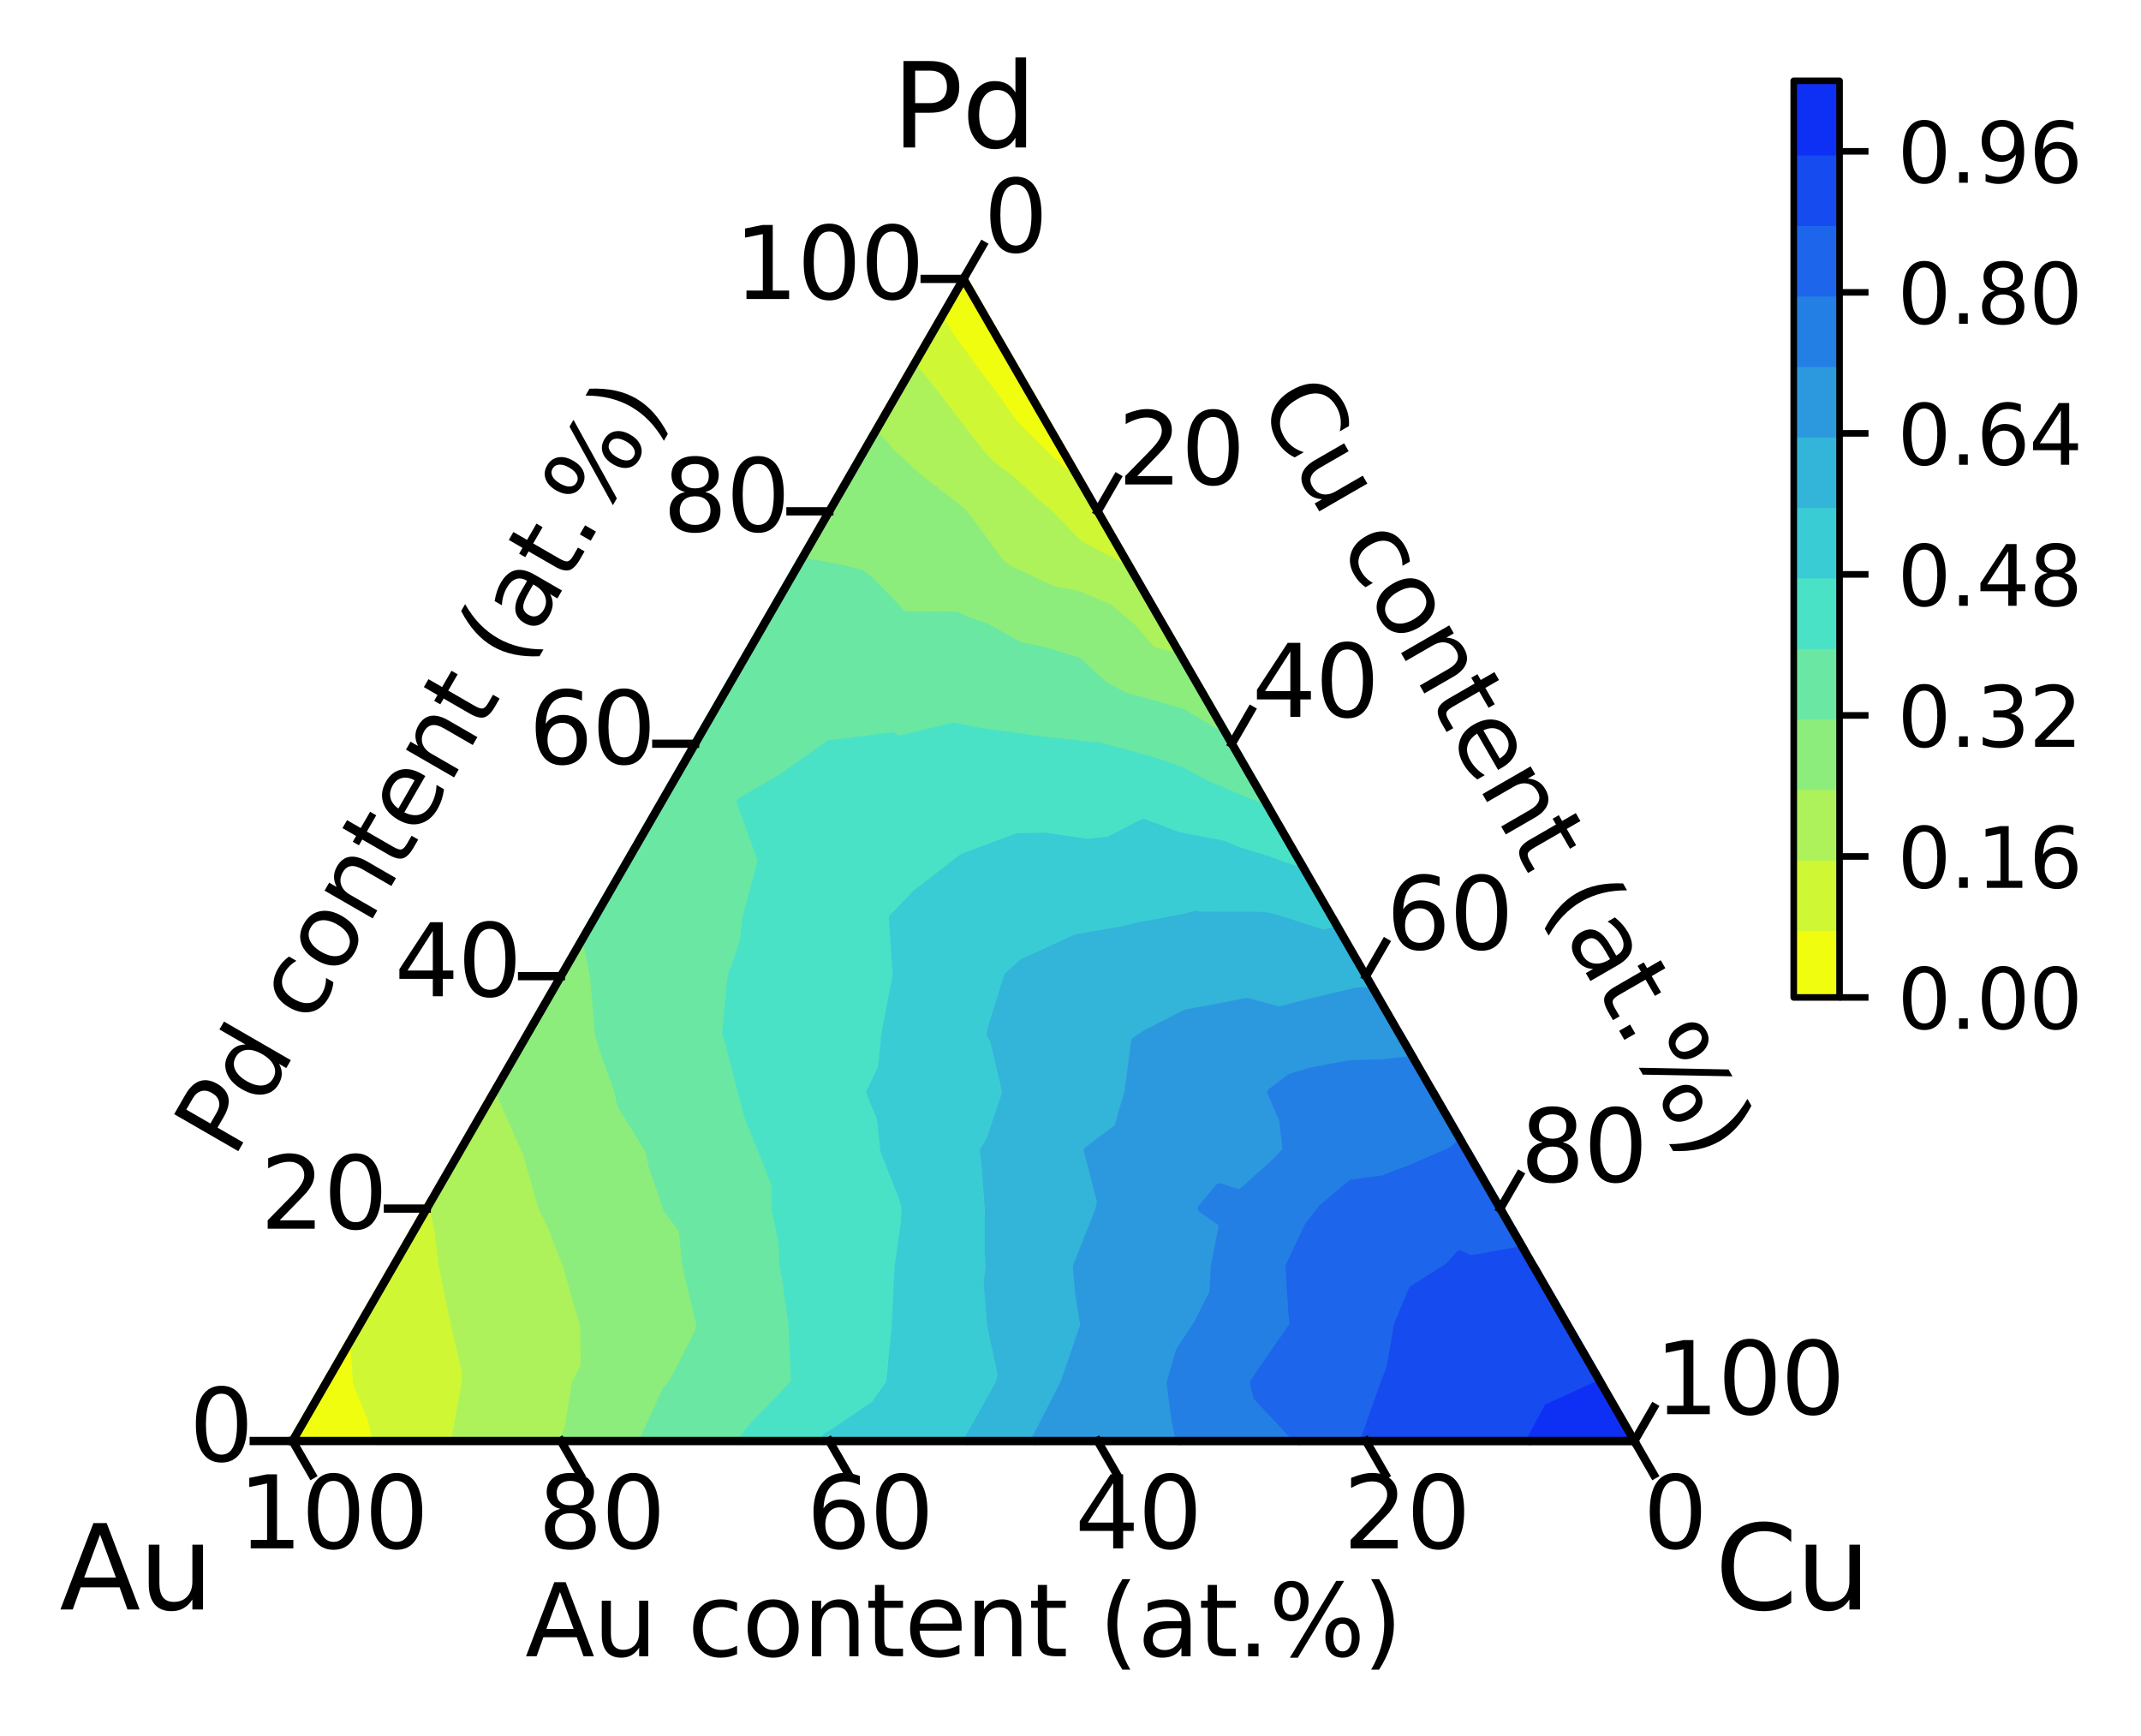 <?xml version="1.0" encoding="utf-8" standalone="no"?>
<!DOCTYPE svg PUBLIC "-//W3C//DTD SVG 1.1//EN"
  "http://www.w3.org/Graphics/SVG/1.1/DTD/svg11.dtd">
<svg xmlns:xlink="http://www.w3.org/1999/xlink" width="259.002pt" height="210.048pt" viewBox="0 0 259.002 210.048" xmlns="http://www.w3.org/2000/svg" version="1.1">
 <defs>
  <style type="text/css">*{stroke-linejoin: round; stroke-linecap: butt}</style>
 </defs>
 <g id="figure_1">
  <g id="patch_1">
   <path d="M 0 210.048 
L 259.002 210.048 
L 259.002 0 
L 0 0 
z
" style="fill: #ffffff"/>
  </g>
  <g id="axes_1">
   <g id="patch_2">
    <path d="M 27.273 182.431 
L 205.833 182.431 
L 205.833 25.619 
L 27.273 25.619 
z
" style="fill: #ffffff"/>
   </g>
   <g id="PathCollection_1">
    <defs>
     <path id="m33c516fb47" d="M 113.72 -171.405 
L 114.995 -169.283 
L 118.126 -164.979 
L 120.193 -162.254 
L 122.658 -158.771 
L 126.21 -155.225 
L 127.838 -153.685 
L 131.109 -151.1 
L 128.727 -155.225 
L 124.669 -162.254 
L 120.611 -169.283 
L 116.553 -176.312 
M 45.602 -35.733 
L 45.004 -38.328 
L 43.194 -42.762 
L 42.81 -48.587 
L 39.447 -42.762 
L 35.389 -35.733 
L 43.505 -35.733 
" style="stroke: #f1fd0f"/>
    </defs>
    <g clip-path="url(#p0cd6864794)">
     <use xlink:href="#m33c516fb47" x="0" y="210.048" style="fill: #f1fd0f; stroke: #f1fd0f"/>
    </g>
   </g>
   <g id="PathCollection_2">
    <defs>
     <path id="m2a7bfc03b9" d="M 131.109 -151.1 
L 127.838 -153.685 
L 126.21 -155.225 
L 122.658 -158.771 
L 120.193 -162.254 
L 118.126 -164.979 
L 114.995 -169.283 
L 113.72 -171.405 
L 112.494 -169.283 
L 110.417 -165.686 
L 113.179 -162.254 
L 115.098 -159.734 
L 118.579 -155.225 
L 119.844 -153.897 
L 122.624 -151.739 
L 125.269 -149.236 
L 126.585 -148.196 
L 130.491 -144.222 
L 136.23 -141.167 
L 136.721 -140.955 
L 137.195 -140.559 
L 136.844 -141.167 
L 132.785 -148.196 
M 42.81 -48.587 
L 43.194 -42.762 
L 45.004 -38.328 
L 45.602 -35.733 
L 51.622 -35.733 
L 55.082 -35.733 
L 56.19 -41.879 
L 56.324 -42.762 
L 56.4 -44.009 
L 55.059 -49.791 
L 54.133 -54.141 
L 53.608 -56.82 
L 53.015 -61.435 
L 52.538 -63.849 
L 52.14 -64.747 
L 51.622 -63.849 
L 47.564 -56.82 
L 43.505 -49.791 
" style="stroke: #cff734"/>
    </defs>
    <g clip-path="url(#p0cd6864794)">
     <use xlink:href="#m2a7bfc03b9" x="0" y="210.048" style="fill: #cff734; stroke: #cff734"/>
    </g>
   </g>
   <g id="PathCollection_3">
    <defs>
     <path id="m11430e06cc" d="M 137.195 -140.559 
L 136.721 -140.955 
L 136.23 -141.167 
L 130.491 -144.222 
L 126.585 -148.196 
L 125.269 -149.236 
L 122.624 -151.739 
L 119.844 -153.897 
L 118.579 -155.225 
L 115.098 -159.734 
L 113.179 -162.254 
L 110.417 -165.686 
L 108.436 -162.254 
L 105.748 -157.598 
L 107.859 -155.225 
L 110.88 -152.429 
L 116.343 -148.196 
L 116.461 -148.037 
L 117.054 -147.329 
L 121.032 -141.897 
L 122.03 -141.167 
L 127.301 -138.697 
L 130.528 -138.049 
L 134.14 -136.485 
L 136.948 -134.138 
L 139.313 -131.386 
L 143.12 -130.297 
L 140.902 -134.138 
M 52.14 -64.747 
L 52.538 -63.849 
L 53.015 -61.435 
L 53.608 -56.82 
L 54.133 -54.141 
L 55.059 -49.791 
L 56.4 -44.009 
L 56.324 -42.762 
L 56.19 -41.879 
L 55.082 -35.733 
L 59.738 -35.733 
L 67.854 -35.733 
L 68.126 -35.733 
L 68.807 -37.382 
L 69.675 -42.762 
L 70.737 -44.797 
L 70.688 -49.791 
L 69.712 -53.008 
L 68.636 -56.82 
L 66.687 -61.827 
L 65.665 -63.849 
L 63.695 -70.702 
L 63.622 -70.878 
L 62.86 -72.5 
L 60.485 -77.907 
L 60.182 -78.676 
L 59.738 -77.907 
L 55.68 -70.878 
" style="stroke: #adf25a"/>
    </defs>
    <g clip-path="url(#p0cd6864794)">
     <use xlink:href="#m11430e06cc" x="0" y="210.048" style="fill: #adf25a; stroke: #adf25a"/>
    </g>
   </g>
   <g id="PathCollection_4">
    <defs>
     <path id="m51af42898a" d="M 143.12 -130.297 
L 139.313 -131.386 
L 136.948 -134.138 
L 134.14 -136.485 
L 130.528 -138.049 
L 127.301 -138.697 
L 122.03 -141.167 
L 121.032 -141.897 
L 117.054 -147.329 
L 116.461 -148.037 
L 116.343 -148.196 
L 110.88 -152.429 
L 107.859 -155.225 
L 105.748 -157.598 
L 104.378 -155.225 
L 100.32 -148.196 
L 96.841 -142.171 
L 102.092 -141.167 
L 104.082 -140.654 
L 105.072 -139.966 
L 109.281 -135.601 
L 115.729 -135.565 
L 117.016 -134.941 
L 119.317 -134.138 
L 123.362 -131.874 
L 126.31 -131.296 
L 130.406 -130.016 
L 133.583 -127.109 
L 136.076 -125.78 
L 137.872 -125.327 
L 143.055 -123.81 
L 148.884 -120.312 
L 144.96 -127.109 
M 60.182 -78.676 
L 60.485 -77.907 
L 62.86 -72.5 
L 63.622 -70.878 
L 63.695 -70.702 
L 65.665 -63.849 
L 66.687 -61.827 
L 68.636 -56.82 
L 69.712 -53.008 
L 70.688 -49.791 
L 70.737 -44.797 
L 69.675 -42.762 
L 68.807 -37.382 
L 68.126 -35.733 
L 75.971 -35.733 
L 77.807 -35.733 
L 80.58 -41.808 
L 81.397 -42.762 
L 84.573 -48.949 
L 84.753 -49.791 
L 84.552 -50.595 
L 83.061 -56.82 
L 82.605 -61.282 
L 80.716 -63.849 
L 78.953 -69.014 
L 78.581 -70.878 
L 75.125 -76.442 
L 74.859 -77.907 
L 73.098 -82.883 
L 72.456 -84.936 
L 72.398 -85.776 
L 71.87 -91.965 
L 70.817 -97.096 
L 67.854 -91.965 
L 63.796 -84.936 
" style="stroke: #8ded7c"/>
    </defs>
    <g clip-path="url(#p0cd6864794)">
     <use xlink:href="#m51af42898a" x="0" y="210.048" style="fill: #8ded7c; stroke: #8ded7c"/>
    </g>
   </g>
   <g id="PathCollection_5">
    <defs>
     <path id="ma9b50ab358" d="M 148.884 -120.312 
L 143.055 -123.81 
L 137.872 -125.327 
L 136.076 -125.78 
L 133.583 -127.109 
L 130.406 -130.016 
L 126.31 -131.296 
L 123.362 -131.874 
L 119.317 -134.138 
L 117.016 -134.941 
L 115.729 -135.565 
L 109.281 -135.601 
L 105.072 -139.966 
L 104.082 -140.654 
L 102.092 -141.167 
L 96.841 -142.171 
L 96.262 -141.167 
L 92.204 -134.138 
L 88.145 -127.109 
L 84.087 -120.08 
L 80.029 -113.051 
L 75.971 -106.022 
L 71.913 -98.993 
L 70.817 -97.096 
L 71.87 -91.965 
L 72.398 -85.776 
L 72.456 -84.936 
L 73.098 -82.883 
L 74.859 -77.907 
L 75.125 -76.442 
L 78.581 -70.878 
L 78.953 -69.014 
L 80.716 -63.849 
L 82.605 -61.282 
L 83.061 -56.82 
L 84.552 -50.595 
L 84.753 -49.791 
L 84.573 -48.949 
L 81.397 -42.762 
L 80.58 -41.808 
L 77.807 -35.733 
L 84.087 -35.733 
L 89.67 -35.733 
L 91.162 -37.537 
L 96.171 -42.762 
L 96.183 -42.898 
L 95.882 -49.791 
L 95.176 -54.94 
L 94.806 -56.82 
L 94.713 -59.503 
L 93.84 -63.849 
L 93.856 -66.71 
L 92.213 -70.878 
L 90.53 -75.008 
L 89.769 -77.907 
L 88.013 -84.707 
L 87.869 -84.936 
L 87.881 -85.394 
L 88.533 -91.965 
L 89.935 -95.894 
L 90.315 -98.993 
L 92.168 -105.96 
L 92.183 -106.022 
L 92.047 -106.293 
L 89.626 -113.051 
L 94.585 -115.956 
L 100.249 -119.957 
L 100.349 -120.031 
L 101.058 -120.08 
L 107.923 -120.97 
L 108.695 -120.528 
L 115.363 -122.142 
L 117.471 -121.671 
L 124.306 -120.71 
L 124.959 -120.583 
L 129.492 -120.08 
L 132.595 -119.751 
L 132.964 -119.771 
L 139.654 -117.919 
L 142.781 -116.825 
L 146.118 -115.057 
L 150.909 -113.051 
L 152.651 -112.314 
L 153.688 -111.992 
L 153.076 -113.051 
L 149.018 -120.08 
" style="stroke: #6ae7a2"/>
    </defs>
    <g clip-path="url(#p0cd6864794)">
     <use xlink:href="#ma9b50ab358" x="0" y="210.048" style="fill: #6ae7a2; stroke: #6ae7a2"/>
    </g>
   </g>
   <g id="PathCollection_6">
    <defs>
     <path id="m6f504232f3" d="M 153.688 -111.992 
L 152.651 -112.314 
L 150.909 -113.051 
L 146.118 -115.057 
L 142.781 -116.825 
L 139.654 -117.919 
L 132.964 -119.771 
L 132.595 -119.751 
L 129.492 -120.08 
L 124.959 -120.583 
L 124.306 -120.71 
L 117.471 -121.671 
L 115.363 -122.142 
L 108.695 -120.528 
L 107.923 -120.97 
L 101.058 -120.08 
L 100.349 -120.031 
L 100.249 -119.957 
L 94.585 -115.956 
L 89.626 -113.051 
L 92.047 -106.293 
L 92.183 -106.022 
L 92.168 -105.96 
L 90.315 -98.993 
L 89.935 -95.894 
L 88.533 -91.965 
L 87.881 -85.394 
L 87.869 -84.936 
L 88.013 -84.707 
L 89.769 -77.907 
L 90.53 -75.008 
L 92.213 -70.878 
L 93.856 -66.71 
L 93.84 -63.849 
L 94.713 -59.503 
L 94.806 -56.82 
L 95.176 -54.94 
L 95.882 -49.791 
L 96.183 -42.898 
L 96.171 -42.762 
L 91.162 -37.537 
L 89.67 -35.733 
L 92.204 -35.733 
L 99.58 -35.733 
L 100.013 -36.264 
L 100.919 -36.771 
L 105.885 -40.152 
L 107.701 -42.762 
L 108.383 -49.698 
L 108.355 -49.791 
L 108.377 -49.893 
L 108.711 -56.82 
L 109.469 -62.06 
L 109.586 -63.849 
L 109.226 -65.216 
L 106.996 -70.878 
L 106.591 -74.71 
L 105.296 -77.907 
L 106.713 -80.891 
L 107.116 -84.936 
L 108.455 -91.933 
L 108.465 -91.965 
L 108.481 -92.043 
L 108.022 -98.993 
L 110.807 -101.917 
L 116.122 -106.022 
L 116.422 -106.249 
L 116.776 -106.41 
L 123.089 -108.759 
L 126.29 -108.83 
L 131.599 -108.077 
L 134.129 -108.349 
L 138.319 -110.495 
L 142.559 -108.892 
L 147.954 -107.865 
L 149.664 -107.141 
L 153.26 -106.022 
L 156.481 -104.89 
L 157.937 -104.633 
L 157.134 -106.022 
" style="stroke: #4ae2c6"/>
    </defs>
    <g clip-path="url(#p0cd6864794)">
     <use xlink:href="#m6f504232f3" x="0" y="210.048" style="fill: #4ae2c6; stroke: #4ae2c6"/>
    </g>
   </g>
   <g id="PathCollection_7">
    <defs>
     <path id="m3f80920c48" d="M 157.937 -104.633 
L 156.481 -104.89 
L 153.26 -106.022 
L 149.664 -107.141 
L 147.954 -107.865 
L 142.559 -108.892 
L 138.319 -110.495 
L 134.129 -108.349 
L 131.599 -108.077 
L 126.29 -108.83 
L 123.089 -108.759 
L 116.776 -106.41 
L 116.422 -106.249 
L 116.122 -106.022 
L 110.807 -101.917 
L 108.022 -98.993 
L 108.481 -92.043 
L 108.465 -91.965 
L 108.455 -91.933 
L 107.116 -84.936 
L 106.713 -80.891 
L 105.296 -77.907 
L 106.591 -74.71 
L 106.996 -70.878 
L 109.226 -65.216 
L 109.586 -63.849 
L 109.469 -62.06 
L 108.711 -56.82 
L 108.377 -49.893 
L 108.355 -49.791 
L 108.383 -49.698 
L 107.701 -42.762 
L 105.885 -40.152 
L 100.919 -36.771 
L 100.013 -36.264 
L 99.58 -35.733 
L 100.32 -35.733 
L 108.436 -35.733 
L 116.553 -35.733 
L 117.042 -35.733 
L 120.803 -42.428 
L 120.981 -42.762 
L 121.197 -43.777 
L 119.913 -49.791 
L 119.499 -54.894 
L 119.747 -56.82 
L 119.629 -58.52 
L 119.641 -63.849 
L 119.287 -68.585 
L 119.049 -70.878 
L 119.848 -72.199 
L 121.756 -77.907 
L 120.253 -84.316 
L 119.832 -84.936 
L 120.062 -85.886 
L 121.956 -91.965 
L 123.74 -93.573 
L 126.256 -94.713 
L 130.152 -96.525 
L 136.001 -97.534 
L 137.462 -97.923 
L 143.172 -98.993 
L 144.745 -99.366 
L 145.122 -99.273 
L 152.933 -99.242 
L 153.171 -99.158 
L 154.102 -98.993 
L 160.09 -97.083 
L 162.011 -97.575 
L 161.193 -98.993 
" style="stroke: #3accd4"/>
    </defs>
    <g clip-path="url(#p0cd6864794)">
     <use xlink:href="#m3f80920c48" x="0" y="210.048" style="fill: #3accd4; stroke: #3accd4"/>
    </g>
   </g>
   <g id="PathCollection_8">
    <defs>
     <path id="m87884c1b58" d="M 162.011 -97.575 
L 160.09 -97.083 
L 154.102 -98.993 
L 153.171 -99.158 
L 152.933 -99.242 
L 145.122 -99.273 
L 144.745 -99.366 
L 143.172 -98.993 
L 137.462 -97.923 
L 136.001 -97.534 
L 130.152 -96.525 
L 126.256 -94.713 
L 123.74 -93.573 
L 121.956 -91.965 
L 120.062 -85.886 
L 119.832 -84.936 
L 120.253 -84.316 
L 121.756 -77.907 
L 119.848 -72.199 
L 119.049 -70.878 
L 119.287 -68.585 
L 119.641 -63.849 
L 119.629 -58.52 
L 119.747 -56.82 
L 119.499 -54.894 
L 119.913 -49.791 
L 121.197 -43.777 
L 120.981 -42.762 
L 120.803 -42.428 
L 117.042 -35.733 
L 124.669 -35.733 
L 125.186 -35.733 
L 128.764 -42.698 
L 128.827 -42.762 
L 128.866 -43.002 
L 131.187 -49.791 
L 130.55 -53.662 
L 130.288 -56.82 
L 132.954 -63.556 
L 133.017 -63.849 
L 133.234 -64.625 
L 131.608 -70.878 
L 135.263 -73.615 
L 136.513 -77.907 
L 137.335 -84.084 
L 138.563 -84.936 
L 143.511 -87.446 
L 146.749 -88.034 
L 150.817 -88.849 
L 154.721 -87.785 
L 158.929 -88.857 
L 164.172 -90.095 
L 166.296 -90.154 
L 165.251 -91.965 
" style="stroke: #33b4d9"/>
    </defs>
    <g clip-path="url(#p0cd6864794)">
     <use xlink:href="#m87884c1b58" x="0" y="210.048" style="fill: #33b4d9; stroke: #33b4d9"/>
    </g>
   </g>
   <g id="PathCollection_9">
    <defs>
     <path id="mc4c5848188" d="M 166.296 -90.154 
L 164.172 -90.095 
L 158.929 -88.857 
L 154.721 -87.785 
L 150.817 -88.849 
L 146.749 -88.034 
L 143.511 -87.446 
L 138.563 -84.936 
L 137.335 -84.084 
L 136.513 -77.907 
L 135.263 -73.615 
L 131.608 -70.878 
L 133.234 -64.625 
L 133.017 -63.849 
L 132.954 -63.556 
L 130.288 -56.82 
L 130.55 -53.662 
L 131.187 -49.791 
L 128.866 -43.002 
L 128.827 -42.762 
L 128.764 -42.698 
L 125.186 -35.733 
L 132.785 -35.733 
L 140.902 -35.733 
L 142.752 -35.733 
L 142.241 -38.053 
L 141.627 -42.762 
L 142.73 -46.623 
L 144.831 -49.791 
L 146.792 -53.646 
L 146.974 -56.82 
L 147.977 -62.046 
L 145.382 -63.849 
L 147.529 -66.428 
L 150.036 -65.612 
L 154.047 -69.196 
L 155.677 -70.878 
L 155.231 -74.609 
L 153.8 -77.907 
L 156.119 -79.666 
L 158.583 -80.415 
L 163.292 -81.299 
L 167.277 -81.415 
L 171.086 -81.857 
L 169.309 -84.936 
" style="stroke: #2c99df"/>
    </defs>
    <g clip-path="url(#p0cd6864794)">
     <use xlink:href="#mc4c5848188" x="0" y="210.048" style="fill: #2c99df; stroke: #2c99df"/>
    </g>
   </g>
   <g id="PathCollection_10">
    <defs>
     <path id="m6e10727dcf" d="M 171.086 -81.857 
L 167.277 -81.415 
L 163.292 -81.299 
L 158.583 -80.415 
L 156.119 -79.666 
L 153.8 -77.907 
L 155.231 -74.609 
L 155.677 -70.878 
L 154.047 -69.196 
L 150.036 -65.612 
L 147.529 -66.428 
L 145.382 -63.849 
L 147.977 -62.046 
L 146.974 -56.82 
L 146.792 -53.646 
L 144.831 -49.791 
L 142.73 -46.623 
L 141.627 -42.762 
L 142.241 -38.053 
L 142.752 -35.733 
L 149.018 -35.733 
L 157.134 -35.733 
L 152.11 -41.088 
L 151.717 -42.762 
L 152.433 -43.877 
L 156.528 -49.791 
L 156.37 -51.114 
L 155.987 -56.82 
L 158.33 -61.777 
L 159.95 -63.849 
L 163.509 -66.866 
L 167.287 -67.376 
L 170.606 -68.631 
L 175.778 -70.878 
L 176.836 -71.899 
L 173.367 -77.907 
" style="stroke: #247fe4"/>
    </defs>
    <g clip-path="url(#p0cd6864794)">
     <use xlink:href="#m6e10727dcf" x="0" y="210.048" style="fill: #247fe4; stroke: #247fe4"/>
    </g>
   </g>
   <g id="PathCollection_11">
    <defs>
     <path id="m8460d414d6" d="M 176.836 -71.899 
L 175.778 -70.878 
L 170.606 -68.631 
L 167.287 -67.376 
L 163.509 -66.866 
L 159.95 -63.849 
L 158.33 -61.777 
L 155.987 -56.82 
L 156.37 -51.114 
L 156.528 -49.791 
L 152.433 -43.877 
L 151.717 -42.762 
L 152.11 -41.088 
L 157.134 -35.733 
L 165.151 -35.733 
L 165.119 -35.96 
L 167.529 -42.762 
L 168.237 -44.618 
L 169.135 -49.791 
L 170.909 -54.048 
L 175.297 -56.82 
L 176.576 -58.29 
L 177.923 -57.682 
L 184.367 -58.855 
L 181.484 -63.849 
L 177.425 -70.878 
" style="stroke: #1d65ea"/>
    </defs>
    <g clip-path="url(#p0cd6864794)">
     <use xlink:href="#m8460d414d6" x="0" y="210.048" style="fill: #1d65ea; stroke: #1d65ea"/>
    </g>
   </g>
   <g id="PathCollection_12">
    <defs>
     <path id="m9d56d5be61" d="M 184.367 -58.855 
L 177.923 -57.682 
L 176.576 -58.29 
L 175.297 -56.82 
L 170.909 -54.048 
L 169.135 -49.791 
L 168.237 -44.618 
L 167.529 -42.762 
L 165.119 -35.96 
L 165.151 -35.733 
L 165.251 -35.733 
L 173.367 -35.733 
L 181.484 -35.733 
L 185.099 -35.733 
L 187.277 -39.756 
L 193.591 -42.645 
L 193.719 -42.656 
L 193.658 -42.762 
L 189.6 -49.791 
L 185.542 -56.82 
" style="stroke: #164bef"/>
    </defs>
    <g clip-path="url(#p0cd6864794)">
     <use xlink:href="#m9d56d5be61" x="0" y="210.048" style="fill: #164bef; stroke: #164bef"/>
    </g>
   </g>
   <g id="PathCollection_13">
    <defs>
     <path id="m32f4fce357" d="M 193.719 -42.656 
L 193.591 -42.645 
L 187.277 -39.756 
L 185.099 -35.733 
L 189.6 -35.733 
L 197.716 -35.733 
" style="stroke: #0e30f5"/>
    </defs>
    <g clip-path="url(#p0cd6864794)">
     <use xlink:href="#m32f4fce357" x="0" y="210.048" style="fill: #0e30f5; stroke: #0e30f5"/>
    </g>
   </g>
   <g id="line2d_1">
    <path d="M 35.389 174.315 
L 116.553 33.736 
" clip-path="url(#p0cd6864794)" style="fill: none; stroke: #000000; stroke-linecap: square"/>
   </g>
   <g id="line2d_2">
    <path d="M 116.553 33.736 
L 197.716 174.315 
" clip-path="url(#p0cd6864794)" style="fill: none; stroke: #000000; stroke-linecap: square"/>
   </g>
   <g id="line2d_3">
    <path d="M 35.389 174.315 
L 197.716 174.315 
" clip-path="url(#p0cd6864794)" style="fill: none; stroke: #000000; stroke-linecap: square"/>
   </g>
   <g id="line2d_4">
    <path d="M 197.716 174.315 
L 200.064 178.381 
" clip-path="url(#p0cd6864794)" style="fill: none; stroke: #000000; stroke-linecap: square"/>
   </g>
   <g id="line2d_5">
    <path d="M 165.251 174.315 
L 167.598 178.381 
" clip-path="url(#p0cd6864794)" style="fill: none; stroke: #000000; stroke-linecap: square"/>
   </g>
   <g id="line2d_6">
    <path d="M 132.785 174.315 
L 135.133 178.381 
" clip-path="url(#p0cd6864794)" style="fill: none; stroke: #000000; stroke-linecap: square"/>
   </g>
   <g id="line2d_7">
    <path d="M 100.32 174.315 
L 102.667 178.381 
" clip-path="url(#p0cd6864794)" style="fill: none; stroke: #000000; stroke-linecap: square"/>
   </g>
   <g id="line2d_8">
    <path d="M 67.854 174.315 
L 70.202 178.381 
" clip-path="url(#p0cd6864794)" style="fill: none; stroke: #000000; stroke-linecap: square"/>
   </g>
   <g id="line2d_9">
    <path d="M 35.389 174.315 
L 37.737 178.381 
" clip-path="url(#p0cd6864794)" style="fill: none; stroke: #000000; stroke-linecap: square"/>
   </g>
   <g id="line2d_10">
    <path d="M 35.389 174.315 
L 30.694 174.315 
" clip-path="url(#p0cd6864794)" style="fill: none; stroke: #000000; stroke-linecap: square"/>
   </g>
   <g id="line2d_11">
    <path d="M 51.622 146.199 
L 46.927 146.199 
" clip-path="url(#p0cd6864794)" style="fill: none; stroke: #000000; stroke-linecap: square"/>
   </g>
   <g id="line2d_12">
    <path d="M 67.854 118.083 
L 63.159 118.083 
" clip-path="url(#p0cd6864794)" style="fill: none; stroke: #000000; stroke-linecap: square"/>
   </g>
   <g id="line2d_13">
    <path d="M 84.087 89.967 
L 79.392 89.967 
" clip-path="url(#p0cd6864794)" style="fill: none; stroke: #000000; stroke-linecap: square"/>
   </g>
   <g id="line2d_14">
    <path d="M 100.32 61.851 
L 95.625 61.851 
" clip-path="url(#p0cd6864794)" style="fill: none; stroke: #000000; stroke-linecap: square"/>
   </g>
   <g id="line2d_15">
    <path d="M 116.553 33.736 
L 111.857 33.736 
" clip-path="url(#p0cd6864794)" style="fill: none; stroke: #000000; stroke-linecap: square"/>
   </g>
   <g id="line2d_16">
    <path d="M 116.553 33.736 
L 118.9 29.669 
" clip-path="url(#p0cd6864794)" style="fill: none; stroke: #000000; stroke-linecap: square"/>
   </g>
   <g id="line2d_17">
    <path d="M 132.785 61.851 
L 135.133 57.785 
" clip-path="url(#p0cd6864794)" style="fill: none; stroke: #000000; stroke-linecap: square"/>
   </g>
   <g id="line2d_18">
    <path d="M 149.018 89.967 
L 151.366 85.901 
" clip-path="url(#p0cd6864794)" style="fill: none; stroke: #000000; stroke-linecap: square"/>
   </g>
   <g id="line2d_19">
    <path d="M 165.251 118.083 
L 167.598 114.017 
" clip-path="url(#p0cd6864794)" style="fill: none; stroke: #000000; stroke-linecap: square"/>
   </g>
   <g id="line2d_20">
    <path d="M 181.484 146.199 
L 183.831 142.133 
" clip-path="url(#p0cd6864794)" style="fill: none; stroke: #000000; stroke-linecap: square"/>
   </g>
   <g id="line2d_21">
    <path d="M 197.716 174.315 
L 200.064 170.249 
" clip-path="url(#p0cd6864794)" style="fill: none; stroke: #000000; stroke-linecap: square"/>
   </g>
   <g id="matplotlib.axis_1">
    <g id="xtick_1"/>
    <g id="xtick_2"/>
    <g id="xtick_3"/>
    <g id="xtick_4"/>
    <g id="xtick_5"/>
   </g>
   <g id="matplotlib.axis_2">
    <g id="ytick_1"/>
    <g id="ytick_2"/>
    <g id="ytick_3"/>
    <g id="ytick_4"/>
    <g id="ytick_5"/>
   </g>
   <g id="text_1">
    <!-- 0 -->
    <g transform="translate(198.769 187.301) scale(0.12 -0.12)">
     <defs>
      <path id="DejaVuSans-30" d="M 2034 4250 
Q 1547 4250 1301 3770 
Q 1056 3291 1056 2328 
Q 1056 1369 1301 889 
Q 1547 409 2034 409 
Q 2525 409 2770 889 
Q 3016 1369 3016 2328 
Q 3016 3291 2770 3770 
Q 2525 4250 2034 4250 
z
M 2034 4750 
Q 2819 4750 3233 4129 
Q 3647 3509 3647 2328 
Q 3647 1150 3233 529 
Q 2819 -91 2034 -91 
Q 1250 -91 836 529 
Q 422 1150 422 2328 
Q 422 3509 836 4129 
Q 1250 4750 2034 4750 
z
" transform="scale(0.016)"/>
     </defs>
     <use xlink:href="#DejaVuSans-30"/>
    </g>
   </g>
   <g id="text_2">
    <!-- 20 -->
    <g transform="translate(162.486 187.301) scale(0.12 -0.12)">
     <defs>
      <path id="DejaVuSans-32" d="M 1228 531 
L 3431 531 
L 3431 0 
L 469 0 
L 469 531 
Q 828 903 1448 1529 
Q 2069 2156 2228 2338 
Q 2531 2678 2651 2914 
Q 2772 3150 2772 3378 
Q 2772 3750 2511 3984 
Q 2250 4219 1831 4219 
Q 1534 4219 1204 4116 
Q 875 4013 500 3803 
L 500 4441 
Q 881 4594 1212 4672 
Q 1544 4750 1819 4750 
Q 2544 4750 2975 4387 
Q 3406 4025 3406 3419 
Q 3406 3131 3298 2873 
Q 3191 2616 2906 2266 
Q 2828 2175 2409 1742 
Q 1991 1309 1228 531 
z
" transform="scale(0.016)"/>
     </defs>
     <use xlink:href="#DejaVuSans-32"/>
     <use xlink:href="#DejaVuSans-30" x="63.623"/>
    </g>
   </g>
   <g id="text_3">
    <!-- 40 -->
    <g transform="translate(130.02 187.301) scale(0.12 -0.12)">
     <defs>
      <path id="DejaVuSans-34" d="M 2419 4116 
L 825 1625 
L 2419 1625 
L 2419 4116 
z
M 2253 4666 
L 3047 4666 
L 3047 1625 
L 3713 1625 
L 3713 1100 
L 3047 1100 
L 3047 0 
L 2419 0 
L 2419 1100 
L 313 1100 
L 313 1709 
L 2253 4666 
z
" transform="scale(0.016)"/>
     </defs>
     <use xlink:href="#DejaVuSans-34"/>
     <use xlink:href="#DejaVuSans-30" x="63.623"/>
    </g>
   </g>
   <g id="text_4">
    <!-- 60 -->
    <g transform="translate(97.555 187.301) scale(0.12 -0.12)">
     <defs>
      <path id="DejaVuSans-36" d="M 2113 2584 
Q 1688 2584 1439 2293 
Q 1191 2003 1191 1497 
Q 1191 994 1439 701 
Q 1688 409 2113 409 
Q 2538 409 2786 701 
Q 3034 994 3034 1497 
Q 3034 2003 2786 2293 
Q 2538 2584 2113 2584 
z
M 3366 4563 
L 3366 3988 
Q 3128 4100 2886 4159 
Q 2644 4219 2406 4219 
Q 1781 4219 1451 3797 
Q 1122 3375 1075 2522 
Q 1259 2794 1537 2939 
Q 1816 3084 2150 3084 
Q 2853 3084 3261 2657 
Q 3669 2231 3669 1497 
Q 3669 778 3244 343 
Q 2819 -91 2113 -91 
Q 1303 -91 875 529 
Q 447 1150 447 2328 
Q 447 3434 972 4092 
Q 1497 4750 2381 4750 
Q 2619 4750 2861 4703 
Q 3103 4656 3366 4563 
z
" transform="scale(0.016)"/>
     </defs>
     <use xlink:href="#DejaVuSans-36"/>
     <use xlink:href="#DejaVuSans-30" x="63.623"/>
    </g>
   </g>
   <g id="text_5">
    <!-- 80 -->
    <g transform="translate(65.089 187.301) scale(0.12 -0.12)">
     <defs>
      <path id="DejaVuSans-38" d="M 2034 2216 
Q 1584 2216 1326 1975 
Q 1069 1734 1069 1313 
Q 1069 891 1326 650 
Q 1584 409 2034 409 
Q 2484 409 2743 651 
Q 3003 894 3003 1313 
Q 3003 1734 2745 1975 
Q 2488 2216 2034 2216 
z
M 1403 2484 
Q 997 2584 770 2862 
Q 544 3141 544 3541 
Q 544 4100 942 4425 
Q 1341 4750 2034 4750 
Q 2731 4750 3128 4425 
Q 3525 4100 3525 3541 
Q 3525 3141 3298 2862 
Q 3072 2584 2669 2484 
Q 3125 2378 3379 2068 
Q 3634 1759 3634 1313 
Q 3634 634 3220 271 
Q 2806 -91 2034 -91 
Q 1263 -91 848 271 
Q 434 634 434 1313 
Q 434 1759 690 2068 
Q 947 2378 1403 2484 
z
M 1172 3481 
Q 1172 3119 1398 2916 
Q 1625 2713 2034 2713 
Q 2441 2713 2670 2916 
Q 2900 3119 2900 3481 
Q 2900 3844 2670 4047 
Q 2441 4250 2034 4250 
Q 1625 4250 1398 4047 
Q 1172 3844 1172 3481 
z
" transform="scale(0.016)"/>
     </defs>
     <use xlink:href="#DejaVuSans-38"/>
     <use xlink:href="#DejaVuSans-30" x="63.623"/>
    </g>
   </g>
   <g id="text_6">
    <!-- 100 -->
    <g transform="translate(28.806 187.301) scale(0.12 -0.12)">
     <defs>
      <path id="DejaVuSans-31" d="M 794 531 
L 1825 531 
L 1825 4091 
L 703 3866 
L 703 4441 
L 1819 4666 
L 2450 4666 
L 2450 531 
L 3481 531 
L 3481 0 
L 794 0 
L 794 531 
z
" transform="scale(0.016)"/>
     </defs>
     <use xlink:href="#DejaVuSans-31"/>
     <use xlink:href="#DejaVuSans-30" x="63.623"/>
     <use xlink:href="#DejaVuSans-30" x="127.246"/>
    </g>
   </g>
   <g id="text_7">
    <!-- 0 -->
    <g transform="translate(22.884 176.75) scale(0.12 -0.12)">
     <use xlink:href="#DejaVuSans-30"/>
    </g>
   </g>
   <g id="text_8">
    <!-- 20 -->
    <g transform="translate(31.482 148.634) scale(0.12 -0.12)">
     <use xlink:href="#DejaVuSans-32"/>
     <use xlink:href="#DejaVuSans-30" x="63.623"/>
    </g>
   </g>
   <g id="text_9">
    <!-- 40 -->
    <g transform="translate(47.715 120.518) scale(0.12 -0.12)">
     <use xlink:href="#DejaVuSans-34"/>
     <use xlink:href="#DejaVuSans-30" x="63.623"/>
    </g>
   </g>
   <g id="text_10">
    <!-- 60 -->
    <g transform="translate(63.947 92.402) scale(0.12 -0.12)">
     <use xlink:href="#DejaVuSans-36"/>
     <use xlink:href="#DejaVuSans-30" x="63.623"/>
    </g>
   </g>
   <g id="text_11">
    <!-- 80 -->
    <g transform="translate(80.18 64.286) scale(0.12 -0.12)">
     <use xlink:href="#DejaVuSans-38"/>
     <use xlink:href="#DejaVuSans-30" x="63.623"/>
    </g>
   </g>
   <g id="text_12">
    <!-- 100 -->
    <g transform="translate(88.778 36.17) scale(0.12 -0.12)">
     <use xlink:href="#DejaVuSans-31"/>
     <use xlink:href="#DejaVuSans-30" x="63.623"/>
     <use xlink:href="#DejaVuSans-30" x="127.246"/>
    </g>
   </g>
   <g id="text_13">
    <!-- 0 -->
    <g transform="translate(118.988 30.489) scale(0.12 -0.12)">
     <use xlink:href="#DejaVuSans-30"/>
    </g>
   </g>
   <g id="text_14">
    <!-- 20 -->
    <g transform="translate(135.22 58.605) scale(0.12 -0.12)">
     <use xlink:href="#DejaVuSans-32"/>
     <use xlink:href="#DejaVuSans-30" x="63.623"/>
    </g>
   </g>
   <g id="text_15">
    <!-- 40 -->
    <g transform="translate(151.453 86.721) scale(0.12 -0.12)">
     <use xlink:href="#DejaVuSans-34"/>
     <use xlink:href="#DejaVuSans-30" x="63.623"/>
    </g>
   </g>
   <g id="text_16">
    <!-- 60 -->
    <g transform="translate(167.686 114.837) scale(0.12 -0.12)">
     <use xlink:href="#DejaVuSans-36"/>
     <use xlink:href="#DejaVuSans-30" x="63.623"/>
    </g>
   </g>
   <g id="text_17">
    <!-- 80 -->
    <g transform="translate(183.918 142.953) scale(0.12 -0.12)">
     <use xlink:href="#DejaVuSans-38"/>
     <use xlink:href="#DejaVuSans-30" x="63.623"/>
    </g>
   </g>
   <g id="text_18">
    <!-- 100 -->
    <g transform="translate(200.151 171.069) scale(0.12 -0.12)">
     <use xlink:href="#DejaVuSans-31"/>
     <use xlink:href="#DejaVuSans-30" x="63.623"/>
     <use xlink:href="#DejaVuSans-30" x="127.246"/>
    </g>
   </g>
   <g id="text_19">
    <!-- Au content (at.%) -->
    <g transform="translate(63.542 200.352) scale(0.12 -0.12)">
     <defs>
      <path id="DejaVuSans-41" d="M 2188 4044 
L 1331 1722 
L 3047 1722 
L 2188 4044 
z
M 1831 4666 
L 2547 4666 
L 4325 0 
L 3669 0 
L 3244 1197 
L 1141 1197 
L 716 0 
L 50 0 
L 1831 4666 
z
" transform="scale(0.016)"/>
      <path id="DejaVuSans-75" d="M 544 1381 
L 544 3500 
L 1119 3500 
L 1119 1403 
Q 1119 906 1312 657 
Q 1506 409 1894 409 
Q 2359 409 2629 706 
Q 2900 1003 2900 1516 
L 2900 3500 
L 3475 3500 
L 3475 0 
L 2900 0 
L 2900 538 
Q 2691 219 2414 64 
Q 2138 -91 1772 -91 
Q 1169 -91 856 284 
Q 544 659 544 1381 
z
M 1991 3584 
L 1991 3584 
z
" transform="scale(0.016)"/>
      <path id="DejaVuSans-20" transform="scale(0.016)"/>
      <path id="DejaVuSans-63" d="M 3122 3366 
L 3122 2828 
Q 2878 2963 2633 3030 
Q 2388 3097 2138 3097 
Q 1578 3097 1268 2742 
Q 959 2388 959 1747 
Q 959 1106 1268 751 
Q 1578 397 2138 397 
Q 2388 397 2633 464 
Q 2878 531 3122 666 
L 3122 134 
Q 2881 22 2623 -34 
Q 2366 -91 2075 -91 
Q 1284 -91 818 406 
Q 353 903 353 1747 
Q 353 2603 823 3093 
Q 1294 3584 2113 3584 
Q 2378 3584 2631 3529 
Q 2884 3475 3122 3366 
z
" transform="scale(0.016)"/>
      <path id="DejaVuSans-6f" d="M 1959 3097 
Q 1497 3097 1228 2736 
Q 959 2375 959 1747 
Q 959 1119 1226 758 
Q 1494 397 1959 397 
Q 2419 397 2687 759 
Q 2956 1122 2956 1747 
Q 2956 2369 2687 2733 
Q 2419 3097 1959 3097 
z
M 1959 3584 
Q 2709 3584 3137 3096 
Q 3566 2609 3566 1747 
Q 3566 888 3137 398 
Q 2709 -91 1959 -91 
Q 1206 -91 779 398 
Q 353 888 353 1747 
Q 353 2609 779 3096 
Q 1206 3584 1959 3584 
z
" transform="scale(0.016)"/>
      <path id="DejaVuSans-6e" d="M 3513 2113 
L 3513 0 
L 2938 0 
L 2938 2094 
Q 2938 2591 2744 2837 
Q 2550 3084 2163 3084 
Q 1697 3084 1428 2787 
Q 1159 2491 1159 1978 
L 1159 0 
L 581 0 
L 581 3500 
L 1159 3500 
L 1159 2956 
Q 1366 3272 1645 3428 
Q 1925 3584 2291 3584 
Q 2894 3584 3203 3211 
Q 3513 2838 3513 2113 
z
" transform="scale(0.016)"/>
      <path id="DejaVuSans-74" d="M 1172 4494 
L 1172 3500 
L 2356 3500 
L 2356 3053 
L 1172 3053 
L 1172 1153 
Q 1172 725 1289 603 
Q 1406 481 1766 481 
L 2356 481 
L 2356 0 
L 1766 0 
Q 1100 0 847 248 
Q 594 497 594 1153 
L 594 3053 
L 172 3053 
L 172 3500 
L 594 3500 
L 594 4494 
L 1172 4494 
z
" transform="scale(0.016)"/>
      <path id="DejaVuSans-65" d="M 3597 1894 
L 3597 1613 
L 953 1613 
Q 991 1019 1311 708 
Q 1631 397 2203 397 
Q 2534 397 2845 478 
Q 3156 559 3463 722 
L 3463 178 
Q 3153 47 2828 -22 
Q 2503 -91 2169 -91 
Q 1331 -91 842 396 
Q 353 884 353 1716 
Q 353 2575 817 3079 
Q 1281 3584 2069 3584 
Q 2775 3584 3186 3129 
Q 3597 2675 3597 1894 
z
M 3022 2063 
Q 3016 2534 2758 2815 
Q 2500 3097 2075 3097 
Q 1594 3097 1305 2825 
Q 1016 2553 972 2059 
L 3022 2063 
z
" transform="scale(0.016)"/>
      <path id="DejaVuSans-28" d="M 1984 4856 
Q 1566 4138 1362 3434 
Q 1159 2731 1159 2009 
Q 1159 1288 1364 580 
Q 1569 -128 1984 -844 
L 1484 -844 
Q 1016 -109 783 600 
Q 550 1309 550 2009 
Q 550 2706 781 3412 
Q 1013 4119 1484 4856 
L 1984 4856 
z
" transform="scale(0.016)"/>
      <path id="DejaVuSans-61" d="M 2194 1759 
Q 1497 1759 1228 1600 
Q 959 1441 959 1056 
Q 959 750 1161 570 
Q 1363 391 1709 391 
Q 2188 391 2477 730 
Q 2766 1069 2766 1631 
L 2766 1759 
L 2194 1759 
z
M 3341 1997 
L 3341 0 
L 2766 0 
L 2766 531 
Q 2569 213 2275 61 
Q 1981 -91 1556 -91 
Q 1019 -91 701 211 
Q 384 513 384 1019 
Q 384 1609 779 1909 
Q 1175 2209 1959 2209 
L 2766 2209 
L 2766 2266 
Q 2766 2663 2505 2880 
Q 2244 3097 1772 3097 
Q 1472 3097 1187 3025 
Q 903 2953 641 2809 
L 641 3341 
Q 956 3463 1253 3523 
Q 1550 3584 1831 3584 
Q 2591 3584 2966 3190 
Q 3341 2797 3341 1997 
z
" transform="scale(0.016)"/>
      <path id="DejaVuSans-2e" d="M 684 794 
L 1344 794 
L 1344 0 
L 684 0 
L 684 794 
z
" transform="scale(0.016)"/>
      <path id="DejaVuSans-25" d="M 4653 2053 
Q 4381 2053 4226 1822 
Q 4072 1591 4072 1178 
Q 4072 772 4226 539 
Q 4381 306 4653 306 
Q 4919 306 5073 539 
Q 5228 772 5228 1178 
Q 5228 1588 5073 1820 
Q 4919 2053 4653 2053 
z
M 4653 2450 
Q 5147 2450 5437 2106 
Q 5728 1763 5728 1178 
Q 5728 594 5436 251 
Q 5144 -91 4653 -91 
Q 4153 -91 3862 251 
Q 3572 594 3572 1178 
Q 3572 1766 3864 2108 
Q 4156 2450 4653 2450 
z
M 1428 4353 
Q 1159 4353 1004 4120 
Q 850 3888 850 3481 
Q 850 3069 1003 2837 
Q 1156 2606 1428 2606 
Q 1700 2606 1854 2837 
Q 2009 3069 2009 3481 
Q 2009 3884 1853 4118 
Q 1697 4353 1428 4353 
z
M 4250 4750 
L 4750 4750 
L 1831 -91 
L 1331 -91 
L 4250 4750 
z
M 1428 4750 
Q 1922 4750 2215 4408 
Q 2509 4066 2509 3481 
Q 2509 2891 2217 2550 
Q 1925 2209 1428 2209 
Q 931 2209 642 2551 
Q 353 2894 353 3481 
Q 353 4063 643 4406 
Q 934 4750 1428 4750 
z
" transform="scale(0.016)"/>
      <path id="DejaVuSans-29" d="M 513 4856 
L 1013 4856 
Q 1481 4119 1714 3412 
Q 1947 2706 1947 2009 
Q 1947 1309 1714 600 
Q 1481 -109 1013 -844 
L 513 -844 
Q 928 -128 1133 580 
Q 1338 1288 1338 2009 
Q 1338 2731 1133 3434 
Q 928 4138 513 4856 
z
" transform="scale(0.016)"/>
     </defs>
     <use xlink:href="#DejaVuSans-41"/>
     <use xlink:href="#DejaVuSans-75" x="68.408"/>
     <use xlink:href="#DejaVuSans-20" x="131.787"/>
     <use xlink:href="#DejaVuSans-63" x="163.574"/>
     <use xlink:href="#DejaVuSans-6f" x="218.555"/>
     <use xlink:href="#DejaVuSans-6e" x="279.736"/>
     <use xlink:href="#DejaVuSans-74" x="343.115"/>
     <use xlink:href="#DejaVuSans-65" x="382.324"/>
     <use xlink:href="#DejaVuSans-6e" x="443.848"/>
     <use xlink:href="#DejaVuSans-74" x="507.227"/>
     <use xlink:href="#DejaVuSans-20" x="546.436"/>
     <use xlink:href="#DejaVuSans-28" x="578.223"/>
     <use xlink:href="#DejaVuSans-61" x="617.236"/>
     <use xlink:href="#DejaVuSans-74" x="678.516"/>
     <use xlink:href="#DejaVuSans-2e" x="717.725"/>
     <use xlink:href="#DejaVuSans-25" x="749.512"/>
     <use xlink:href="#DejaVuSans-29" x="844.531"/>
    </g>
   </g>
   <g id="text_20">
    <!-- Cu content (at.%) -->
    <g transform="translate(152.068 48.824) rotate(-300) scale(0.12 -0.12)">
     <defs>
      <path id="DejaVuSans-43" d="M 4122 4306 
L 4122 3641 
Q 3803 3938 3442 4084 
Q 3081 4231 2675 4231 
Q 1875 4231 1450 3742 
Q 1025 3253 1025 2328 
Q 1025 1406 1450 917 
Q 1875 428 2675 428 
Q 3081 428 3442 575 
Q 3803 722 4122 1019 
L 4122 359 
Q 3791 134 3420 21 
Q 3050 -91 2638 -91 
Q 1578 -91 968 557 
Q 359 1206 359 2328 
Q 359 3453 968 4101 
Q 1578 4750 2638 4750 
Q 3056 4750 3426 4639 
Q 3797 4528 4122 4306 
z
" transform="scale(0.016)"/>
     </defs>
     <use xlink:href="#DejaVuSans-43"/>
     <use xlink:href="#DejaVuSans-75" x="69.824"/>
     <use xlink:href="#DejaVuSans-20" x="133.203"/>
     <use xlink:href="#DejaVuSans-63" x="164.99"/>
     <use xlink:href="#DejaVuSans-6f" x="219.971"/>
     <use xlink:href="#DejaVuSans-6e" x="281.152"/>
     <use xlink:href="#DejaVuSans-74" x="344.531"/>
     <use xlink:href="#DejaVuSans-65" x="383.74"/>
     <use xlink:href="#DejaVuSans-6e" x="445.264"/>
     <use xlink:href="#DejaVuSans-74" x="508.643"/>
     <use xlink:href="#DejaVuSans-20" x="547.852"/>
     <use xlink:href="#DejaVuSans-28" x="579.639"/>
     <use xlink:href="#DejaVuSans-61" x="618.652"/>
     <use xlink:href="#DejaVuSans-74" x="679.932"/>
     <use xlink:href="#DejaVuSans-2e" x="719.141"/>
     <use xlink:href="#DejaVuSans-25" x="750.928"/>
     <use xlink:href="#DejaVuSans-29" x="845.947"/>
    </g>
   </g>
   <g id="text_21">
    <!-- Pd content (at.%) -->
    <g transform="translate(28.224 140.3) rotate(-60) scale(0.12 -0.12)">
     <defs>
      <path id="DejaVuSans-50" d="M 1259 4147 
L 1259 2394 
L 2053 2394 
Q 2494 2394 2734 2622 
Q 2975 2850 2975 3272 
Q 2975 3691 2734 3919 
Q 2494 4147 2053 4147 
L 1259 4147 
z
M 628 4666 
L 2053 4666 
Q 2838 4666 3239 4311 
Q 3641 3956 3641 3272 
Q 3641 2581 3239 2228 
Q 2838 1875 2053 1875 
L 1259 1875 
L 1259 0 
L 628 0 
L 628 4666 
z
" transform="scale(0.016)"/>
      <path id="DejaVuSans-64" d="M 2906 2969 
L 2906 4863 
L 3481 4863 
L 3481 0 
L 2906 0 
L 2906 525 
Q 2725 213 2448 61 
Q 2172 -91 1784 -91 
Q 1150 -91 751 415 
Q 353 922 353 1747 
Q 353 2572 751 3078 
Q 1150 3584 1784 3584 
Q 2172 3584 2448 3432 
Q 2725 3281 2906 2969 
z
M 947 1747 
Q 947 1113 1208 752 
Q 1469 391 1925 391 
Q 2381 391 2643 752 
Q 2906 1113 2906 1747 
Q 2906 2381 2643 2742 
Q 2381 3103 1925 3103 
Q 1469 3103 1208 2742 
Q 947 2381 947 1747 
z
" transform="scale(0.016)"/>
     </defs>
     <use xlink:href="#DejaVuSans-50"/>
     <use xlink:href="#DejaVuSans-64" x="60.303"/>
     <use xlink:href="#DejaVuSans-20" x="123.779"/>
     <use xlink:href="#DejaVuSans-63" x="155.566"/>
     <use xlink:href="#DejaVuSans-6f" x="210.547"/>
     <use xlink:href="#DejaVuSans-6e" x="271.729"/>
     <use xlink:href="#DejaVuSans-74" x="335.107"/>
     <use xlink:href="#DejaVuSans-65" x="374.316"/>
     <use xlink:href="#DejaVuSans-6e" x="435.84"/>
     <use xlink:href="#DejaVuSans-74" x="499.219"/>
     <use xlink:href="#DejaVuSans-20" x="538.428"/>
     <use xlink:href="#DejaVuSans-28" x="570.215"/>
     <use xlink:href="#DejaVuSans-61" x="609.229"/>
     <use xlink:href="#DejaVuSans-74" x="670.508"/>
     <use xlink:href="#DejaVuSans-2e" x="709.717"/>
     <use xlink:href="#DejaVuSans-25" x="741.504"/>
     <use xlink:href="#DejaVuSans-29" x="836.523"/>
    </g>
   </g>
   <g id="text_22">
    <!-- Au -->
    <g transform="translate(7.2 194.693) scale(0.14 -0.14)">
     <use xlink:href="#DejaVuSans-41"/>
     <use xlink:href="#DejaVuSans-75" x="68.408"/>
    </g>
   </g>
   <g id="text_23">
    <!-- Cu -->
    <g transform="translate(207.456 194.693) scale(0.14 -0.14)">
     <use xlink:href="#DejaVuSans-43"/>
     <use xlink:href="#DejaVuSans-75" x="69.824"/>
    </g>
   </g>
   <g id="text_24">
    <!-- Pd -->
    <g transform="translate(107.888 17.838) scale(0.14 -0.14)">
     <use xlink:href="#DejaVuSans-50"/>
     <use xlink:href="#DejaVuSans-64" x="60.303"/>
    </g>
   </g>
  </g>
  <g id="axes_2">
   <g id="patch_3">
    <path d="M 216.993 120.657 
L 222.537 120.657 
L 222.537 9.777 
L 216.993 9.777 
z
" style="fill: #ffffff"/>
   </g>
   <g id="QuadMesh_1">
    <path d="M 216.993 120.657 
L 222.537 120.657 
L 222.537 112.128 
L 216.993 112.128 
L 216.993 120.657 
" clip-path="url(#pb20822f54d)" style="fill: #f1fd0f; stroke: #f1fd0f"/>
    <path d="M 216.993 112.128 
L 222.537 112.128 
L 222.537 103.599 
L 216.993 103.599 
L 216.993 112.128 
" clip-path="url(#pb20822f54d)" style="fill: #cff734; stroke: #cff734"/>
    <path d="M 216.993 103.599 
L 222.537 103.599 
L 222.537 95.07 
L 216.993 95.07 
L 216.993 103.599 
" clip-path="url(#pb20822f54d)" style="fill: #adf25a; stroke: #adf25a"/>
    <path d="M 216.993 95.07 
L 222.537 95.07 
L 222.537 86.54 
L 216.993 86.54 
L 216.993 95.07 
" clip-path="url(#pb20822f54d)" style="fill: #8ded7c; stroke: #8ded7c"/>
    <path d="M 216.993 86.54 
L 222.537 86.54 
L 222.537 78.011 
L 216.993 78.011 
L 216.993 86.54 
" clip-path="url(#pb20822f54d)" style="fill: #6ae7a2; stroke: #6ae7a2"/>
    <path d="M 216.993 78.011 
L 222.537 78.011 
L 222.537 69.482 
L 216.993 69.482 
L 216.993 78.011 
" clip-path="url(#pb20822f54d)" style="fill: #4ae2c6; stroke: #4ae2c6"/>
    <path d="M 216.993 69.482 
L 222.537 69.482 
L 222.537 60.953 
L 216.993 60.953 
L 216.993 69.482 
" clip-path="url(#pb20822f54d)" style="fill: #3accd4; stroke: #3accd4"/>
    <path d="M 216.993 60.953 
L 222.537 60.953 
L 222.537 52.423 
L 216.993 52.423 
L 216.993 60.953 
" clip-path="url(#pb20822f54d)" style="fill: #33b4d9; stroke: #33b4d9"/>
    <path d="M 216.993 52.423 
L 222.537 52.423 
L 222.537 43.894 
L 216.993 43.894 
L 216.993 52.423 
" clip-path="url(#pb20822f54d)" style="fill: #2c99df; stroke: #2c99df"/>
    <path d="M 216.993 43.894 
L 222.537 43.894 
L 222.537 35.365 
L 216.993 35.365 
L 216.993 43.894 
" clip-path="url(#pb20822f54d)" style="fill: #247fe4; stroke: #247fe4"/>
    <path d="M 216.993 35.365 
L 222.537 35.365 
L 222.537 26.836 
L 216.993 26.836 
L 216.993 35.365 
" clip-path="url(#pb20822f54d)" style="fill: #1d65ea; stroke: #1d65ea"/>
    <path d="M 216.993 26.836 
L 222.537 26.836 
L 222.537 18.307 
L 216.993 18.307 
L 216.993 26.836 
" clip-path="url(#pb20822f54d)" style="fill: #164bef; stroke: #164bef"/>
    <path d="M 216.993 18.307 
L 222.537 18.307 
L 222.537 9.777 
L 216.993 9.777 
L 216.993 18.307 
" clip-path="url(#pb20822f54d)" style="fill: #0e30f5; stroke: #0e30f5"/>
   </g>
   <g id="matplotlib.axis_3"/>
   <g id="matplotlib.axis_4">
    <g id="ytick_6">
     <g id="line2d_22">
      <defs>
       <path id="m2647ae42dd" d="M 0 0 
L 3.5 0 
" style="stroke: #000000; stroke-width: 0.8"/>
      </defs>
      <g>
       <use xlink:href="#m2647ae42dd" x="222.537" y="120.657" style="stroke: #000000; stroke-width: 0.8"/>
      </g>
     </g>
     <g id="text_25">
      <!-- 0.00 -->
      <g transform="translate(229.537 124.457) scale(0.1 -0.1)">
       <use xlink:href="#DejaVuSans-30"/>
       <use xlink:href="#DejaVuSans-2e" x="63.623"/>
       <use xlink:href="#DejaVuSans-30" x="95.41"/>
       <use xlink:href="#DejaVuSans-30" x="159.033"/>
      </g>
     </g>
    </g>
    <g id="ytick_7">
     <g id="line2d_23">
      <g>
       <use xlink:href="#m2647ae42dd" x="222.537" y="103.599" style="stroke: #000000; stroke-width: 0.8"/>
      </g>
     </g>
     <g id="text_26">
      <!-- 0.16 -->
      <g transform="translate(229.537 107.398) scale(0.1 -0.1)">
       <use xlink:href="#DejaVuSans-30"/>
       <use xlink:href="#DejaVuSans-2e" x="63.623"/>
       <use xlink:href="#DejaVuSans-31" x="95.41"/>
       <use xlink:href="#DejaVuSans-36" x="159.033"/>
      </g>
     </g>
    </g>
    <g id="ytick_8">
     <g id="line2d_24">
      <g>
       <use xlink:href="#m2647ae42dd" x="222.537" y="86.54" style="stroke: #000000; stroke-width: 0.8"/>
      </g>
     </g>
     <g id="text_27">
      <!-- 0.32 -->
      <g transform="translate(229.537 90.34) scale(0.1 -0.1)">
       <defs>
        <path id="DejaVuSans-33" d="M 2597 2516 
Q 3050 2419 3304 2112 
Q 3559 1806 3559 1356 
Q 3559 666 3084 287 
Q 2609 -91 1734 -91 
Q 1441 -91 1130 -33 
Q 819 25 488 141 
L 488 750 
Q 750 597 1062 519 
Q 1375 441 1716 441 
Q 2309 441 2620 675 
Q 2931 909 2931 1356 
Q 2931 1769 2642 2001 
Q 2353 2234 1838 2234 
L 1294 2234 
L 1294 2753 
L 1863 2753 
Q 2328 2753 2575 2939 
Q 2822 3125 2822 3475 
Q 2822 3834 2567 4026 
Q 2313 4219 1838 4219 
Q 1578 4219 1281 4162 
Q 984 4106 628 3988 
L 628 4550 
Q 988 4650 1302 4700 
Q 1616 4750 1894 4750 
Q 2613 4750 3031 4423 
Q 3450 4097 3450 3541 
Q 3450 3153 3228 2886 
Q 3006 2619 2597 2516 
z
" transform="scale(0.016)"/>
       </defs>
       <use xlink:href="#DejaVuSans-30"/>
       <use xlink:href="#DejaVuSans-2e" x="63.623"/>
       <use xlink:href="#DejaVuSans-33" x="95.41"/>
       <use xlink:href="#DejaVuSans-32" x="159.033"/>
      </g>
     </g>
    </g>
    <g id="ytick_9">
     <g id="line2d_25">
      <g>
       <use xlink:href="#m2647ae42dd" x="222.537" y="69.482" style="stroke: #000000; stroke-width: 0.8"/>
      </g>
     </g>
     <g id="text_28">
      <!-- 0.48 -->
      <g transform="translate(229.537 73.281) scale(0.1 -0.1)">
       <use xlink:href="#DejaVuSans-30"/>
       <use xlink:href="#DejaVuSans-2e" x="63.623"/>
       <use xlink:href="#DejaVuSans-34" x="95.41"/>
       <use xlink:href="#DejaVuSans-38" x="159.033"/>
      </g>
     </g>
    </g>
    <g id="ytick_10">
     <g id="line2d_26">
      <g>
       <use xlink:href="#m2647ae42dd" x="222.537" y="52.423" style="stroke: #000000; stroke-width: 0.8"/>
      </g>
     </g>
     <g id="text_29">
      <!-- 0.64 -->
      <g transform="translate(229.537 56.223) scale(0.1 -0.1)">
       <use xlink:href="#DejaVuSans-30"/>
       <use xlink:href="#DejaVuSans-2e" x="63.623"/>
       <use xlink:href="#DejaVuSans-36" x="95.41"/>
       <use xlink:href="#DejaVuSans-34" x="159.033"/>
      </g>
     </g>
    </g>
    <g id="ytick_11">
     <g id="line2d_27">
      <g>
       <use xlink:href="#m2647ae42dd" x="222.537" y="35.365" style="stroke: #000000; stroke-width: 0.8"/>
      </g>
     </g>
     <g id="text_30">
      <!-- 0.80 -->
      <g transform="translate(229.537 39.164) scale(0.1 -0.1)">
       <use xlink:href="#DejaVuSans-30"/>
       <use xlink:href="#DejaVuSans-2e" x="63.623"/>
       <use xlink:href="#DejaVuSans-38" x="95.41"/>
       <use xlink:href="#DejaVuSans-30" x="159.033"/>
      </g>
     </g>
    </g>
    <g id="ytick_12">
     <g id="line2d_28">
      <g>
       <use xlink:href="#m2647ae42dd" x="222.537" y="18.307" style="stroke: #000000; stroke-width: 0.8"/>
      </g>
     </g>
     <g id="text_31">
      <!-- 0.96 -->
      <g transform="translate(229.537 22.106) scale(0.1 -0.1)">
       <defs>
        <path id="DejaVuSans-39" d="M 703 97 
L 703 672 
Q 941 559 1184 500 
Q 1428 441 1663 441 
Q 2288 441 2617 861 
Q 2947 1281 2994 2138 
Q 2813 1869 2534 1725 
Q 2256 1581 1919 1581 
Q 1219 1581 811 2004 
Q 403 2428 403 3163 
Q 403 3881 828 4315 
Q 1253 4750 1959 4750 
Q 2769 4750 3195 4129 
Q 3622 3509 3622 2328 
Q 3622 1225 3098 567 
Q 2575 -91 1691 -91 
Q 1453 -91 1209 -44 
Q 966 3 703 97 
z
M 1959 2075 
Q 2384 2075 2632 2365 
Q 2881 2656 2881 3163 
Q 2881 3666 2632 3958 
Q 2384 4250 1959 4250 
Q 1534 4250 1286 3958 
Q 1038 3666 1038 3163 
Q 1038 2656 1286 2365 
Q 1534 2075 1959 2075 
z
" transform="scale(0.016)"/>
       </defs>
       <use xlink:href="#DejaVuSans-30"/>
       <use xlink:href="#DejaVuSans-2e" x="63.623"/>
       <use xlink:href="#DejaVuSans-39" x="95.41"/>
       <use xlink:href="#DejaVuSans-36" x="159.033"/>
      </g>
     </g>
    </g>
   </g>
   <g id="LineCollection_1"/>
   <g id="patch_4">
    <path d="M 216.993 120.657 
L 219.765 120.657 
L 222.537 120.657 
L 222.537 9.777 
L 219.765 9.777 
L 216.993 9.777 
L 216.993 120.657 
z
" style="fill: none; stroke: #000000; stroke-width: 0.8; stroke-linejoin: miter; stroke-linecap: square"/>
   </g>
  </g>
 </g>
 <defs>
  <clipPath id="p0cd6864794">
   <rect x="27.273" y="25.619" width="178.56" height="156.812"/>
  </clipPath>
  <clipPath id="pb20822f54d">
   <rect x="216.993" y="9.777" width="5.544" height="110.88"/>
  </clipPath>
 </defs>
</svg>
